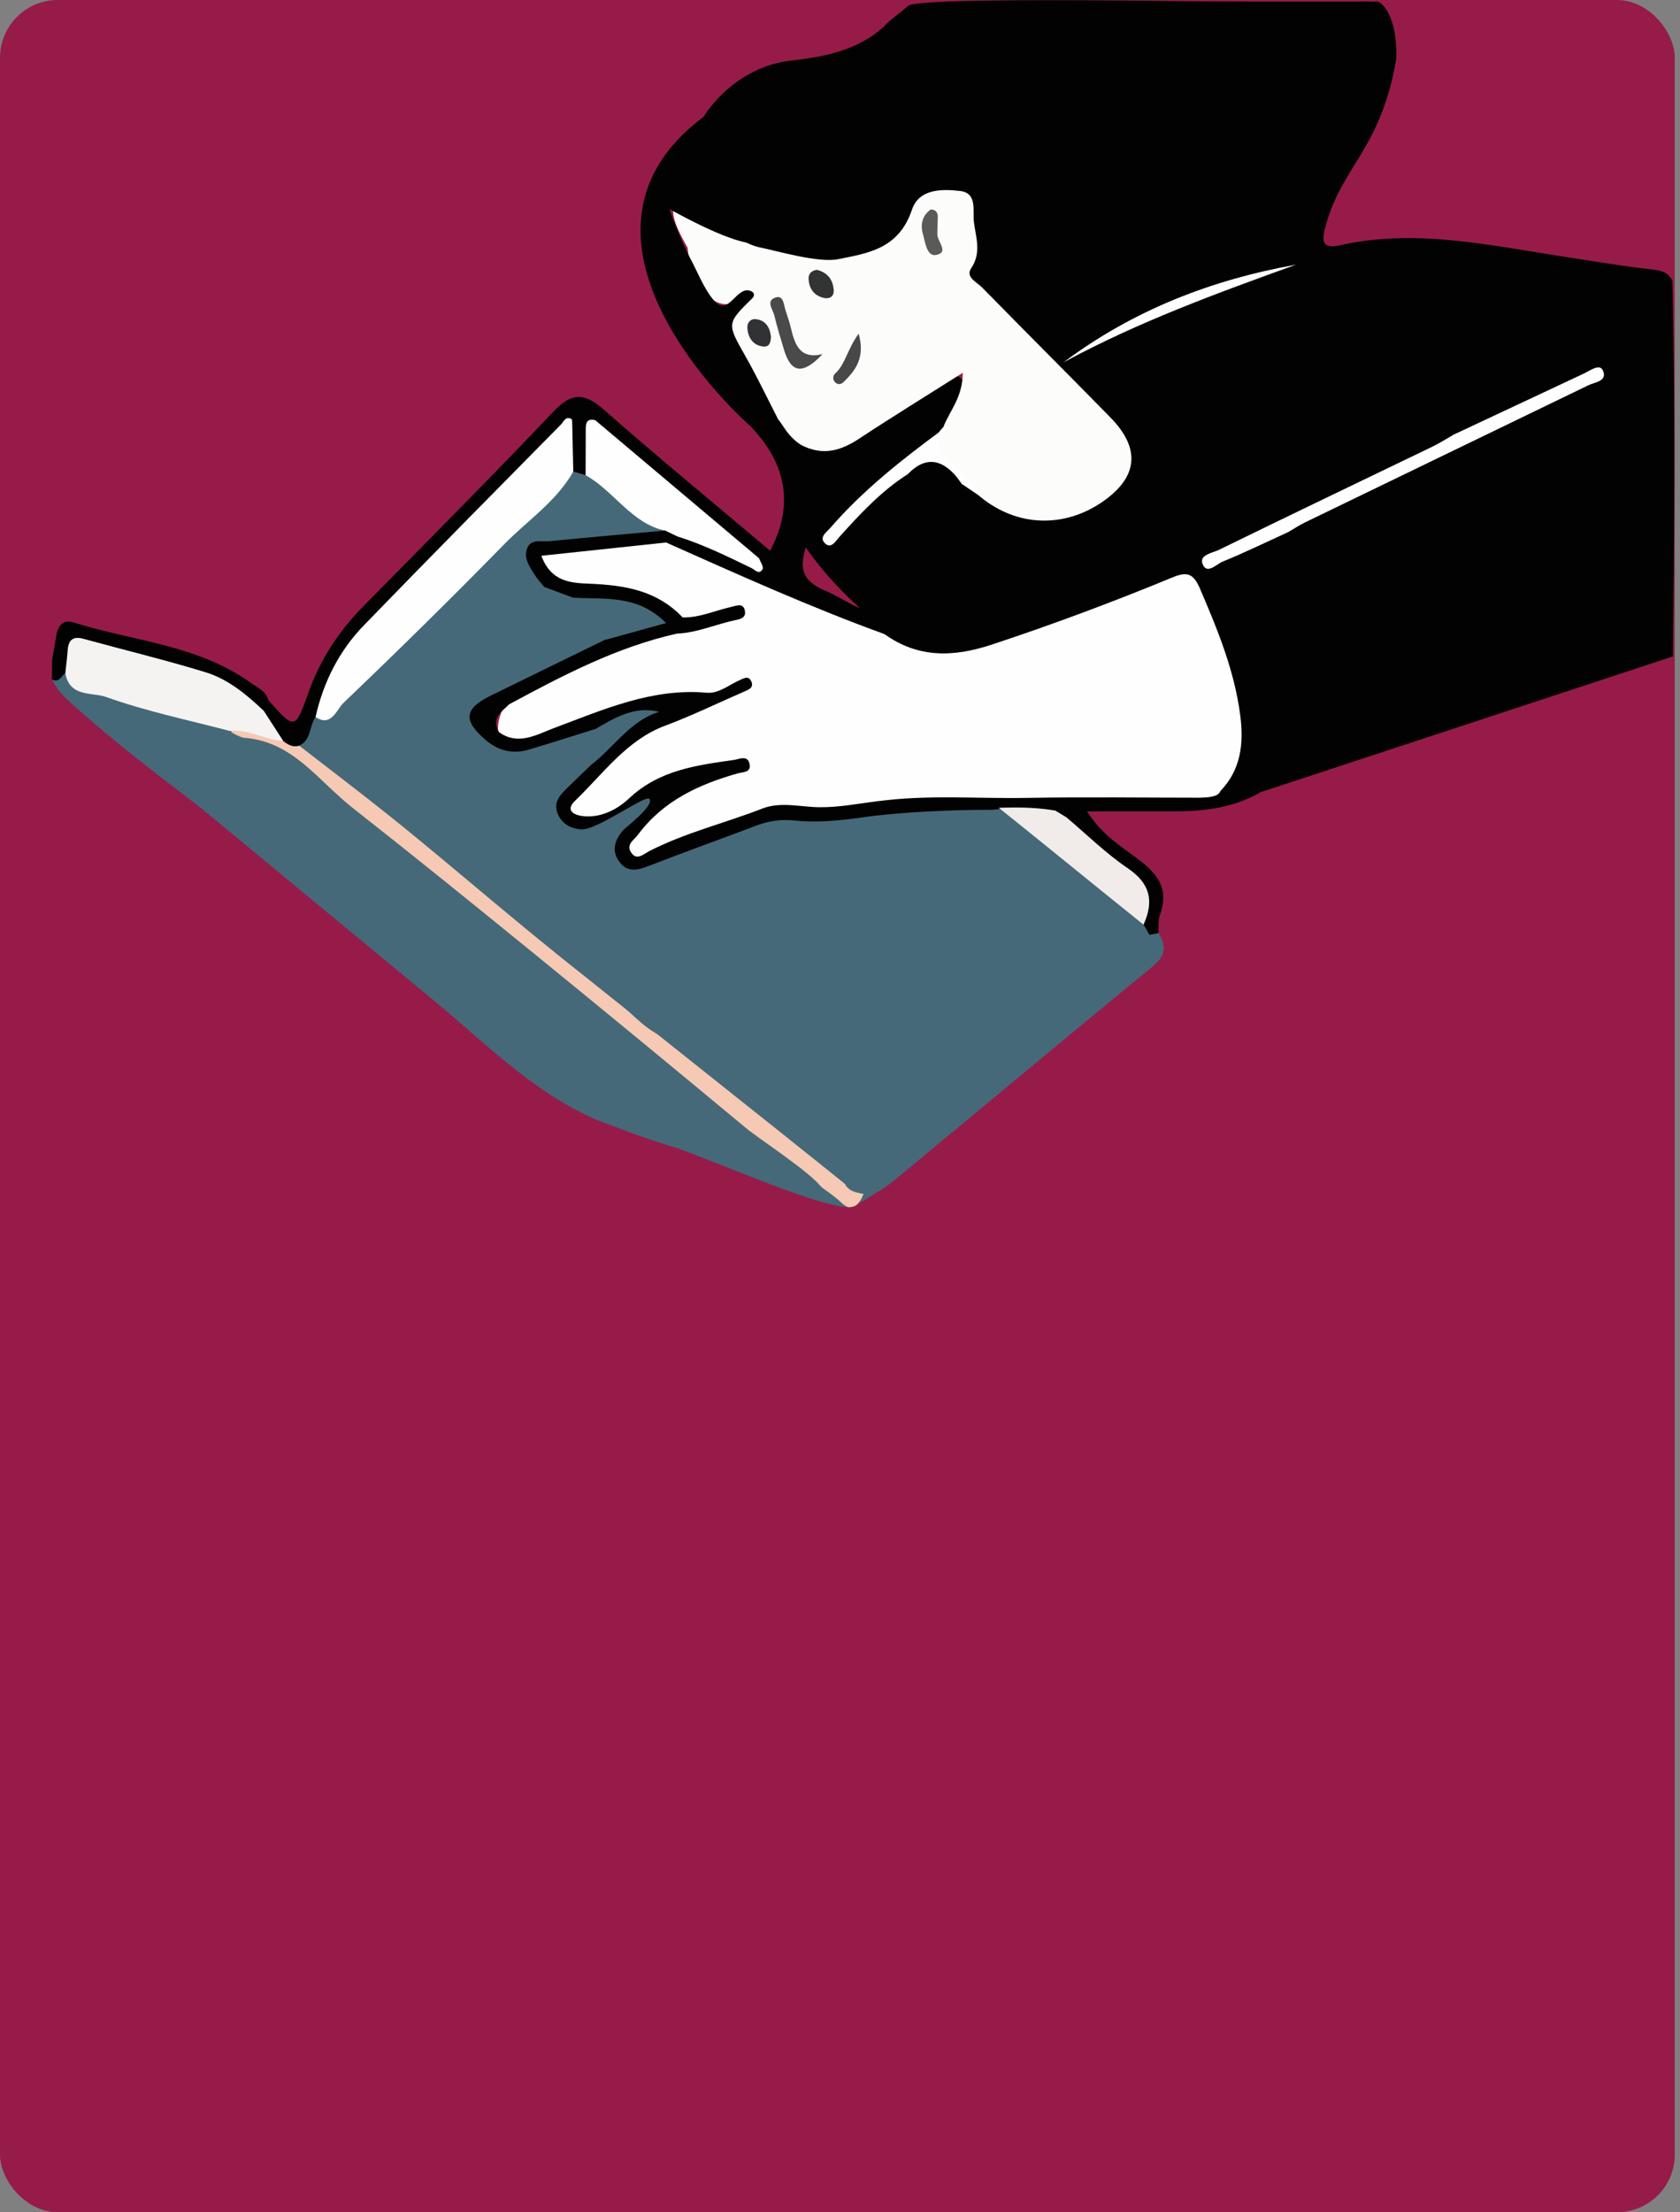 <svg width="291" height="383" viewBox="0 0 291 383" fill="none" xmlns="http://www.w3.org/2000/svg">
<rect x="0" y="0" width="291" height="383" fill="#808080" stroke="none"/>
<rect width="290.09" height="383" rx="10" fill="#971B49"/>
<g clip-path="url(#clip0_1199_39)">
<path d="M289.693 48.698C290.169 70.346 290.021 91.995 289.778 113.643C265.939 121.487 242.111 129.331 218.272 137.174C215.893 136.939 213.65 139.796 211.186 137.522C210.922 134.306 213.481 132.02 213.608 128.815C213.809 123.56 212.667 118.63 211.26 113.722C210.456 110.921 209.346 108.22 208.161 105.576C205.919 100.567 205.359 100.298 200.568 102.326C190.679 106.528 180.6 110.136 170.383 113.318C164.376 115.19 158.643 115.179 153.429 110.932C151.949 109.946 152.075 107.738 150.584 106.752C146.068 102.83 141.943 98.528 138.644 93.373C137.501 88.174 136.888 82.963 138.274 77.697C145.952 78.033 151.578 73.024 157.691 69.271C159.363 68.251 160.97 67.108 162.683 66.167C163.879 65.517 165.19 64.374 166.48 65.528C167.908 66.817 167.125 68.498 166.533 69.965C165.888 71.579 165.127 73.136 164.101 74.526C159.088 79.591 152.922 83.188 148.025 88.432C147.062 89.463 145.92 90.337 144.915 91.614C148.046 88.611 150.838 85.496 154.18 83.042C155.27 82.235 156.338 80.879 157.67 82.683C157.744 85.059 156.941 87.3 156.676 89.631C156.401 92.107 155.143 94.157 152.922 95.065C150.098 96.219 150.457 97.653 152.604 98.83C155.83 100.589 158.728 103.604 162.916 102.517C163.699 102.315 164.704 102.472 165.338 102.965C169.124 105.923 173.048 104.478 176.834 103.29C180.631 102.102 184.545 102.427 188.352 101.721C191.208 101.194 194.116 97.474 193.746 94.594C193.513 92.779 192.075 93.373 191.112 93.34C184.333 93.115 177.554 92.645 170.764 93.093C168.712 93.228 166.364 93.721 165.105 91.435C163.688 88.857 164.45 86.347 166.152 84.118C167.792 83.199 168.923 84.622 170.267 85.104C176.676 89.72 183.297 90.818 190.097 86.191C195.311 82.638 195.692 78.672 191.43 73.887C184.756 66.413 177.088 60.026 170.415 52.53C168.204 50.054 166.343 47.768 167.623 44.048C168.098 42.669 167.802 41.123 167.496 39.678C167.083 37.706 167.051 35.386 164.397 35.162C162.07 34.96 159.775 35.252 158.686 37.75C155.65 44.664 149.918 46.177 143.562 46.468C141.351 46.569 139.172 46.3 137.438 48.35C136.518 49.437 134.963 49.774 134.424 48.026C133.567 45.213 131.484 44.81 129.284 44.339C128.057 44.07 126.883 43.611 125.677 43.252C119.406 41.358 118.411 39.173 120.907 32.708C121.309 31.666 121.732 30.635 122.346 29.705C121.637 30.332 120.897 30.624 120.008 30.389C118.549 29.951 118.633 28.921 118.877 27.621C120.495 18.836 128.258 11.508 136.856 10.51C142.663 9.838 148.416 8.841 153.091 4.628C154.297 3.227 155.915 2.353 157.226 1.042C159.278 -1.009 229.631 0.751 234.348 0.482C236.876 4.919 166.628 5.737 162.313 7.608C160.96 8.191 159.5 8.695 159.722 10.51C160.23 14.735 157.565 18.018 156.972 21.906C156.57 24.539 154.582 25.167 152.319 25.369C146.417 25.918 142.102 22.164 137.575 19.183C135.767 17.995 134.202 17.122 132.245 17.995C130.162 18.937 129.559 21.032 129.802 23.139C130.257 27.094 130.151 31.061 130.468 35.005C130.627 36.977 130.965 38.994 133.736 37.974C135.735 37.235 136.708 38.703 137.766 40.182C140.822 44.496 144.619 44.137 147.041 39.342C147.708 38.031 148.342 36.63 149.601 35.958C155.481 32.82 161.129 29.145 167.358 26.814C171.261 25.357 173.471 27.273 173.566 31.7C173.588 32.585 173.714 33.56 173.376 34.322C170.922 39.834 173.027 44.698 175.153 49.594C175.745 50.961 176.38 52.205 177.649 53.001C180.758 54.962 190.277 54.659 192.847 52.059C195.84 49.045 199.489 47.79 203.254 46.961C207.04 46.132 210.795 44.944 214.697 44.754C217.965 44.597 219.478 42.602 219.33 39.297C219.171 35.61 219.562 32.495 223.782 31.7C224.967 31.475 225.612 30.288 225.739 29.078C226.173 24.842 227.706 20.864 227.897 16.539C228.108 11.631 228.087 6.297 234.486 4.986C236.675 4.538 223.888 0.28 238.462 0.28C238.811 0.045 242.111 1.961 241.847 10.23C239.213 25.705 232.508 28.719 229.694 38.849C228.954 41.515 228.732 43.218 232.201 42.445C245.305 39.521 258.166 42.513 271.048 44.462C275.849 45.191 280.64 46.02 285.463 46.569C287.123 46.759 288.847 46.782 289.725 48.698H289.693Z" fill="#020202"/>
<path d="M163.444 73.831C164.523 71.075 166.744 68.8 166.765 64.542C160.409 68.565 154.539 72.173 148.775 75.972C145.761 77.955 142.757 78.874 139.362 77.305C136.866 76.655 135.703 74.38 134.169 72.554C132.033 68.139 129.569 63.926 127.263 59.612C125.507 56.306 125.592 55.589 127.231 52.418C123.498 53.808 119.669 49.325 119.098 42.883C115.523 36.596 115.65 35.14 120.219 29.806C121.425 29.235 122.25 27.834 123.942 27.957C123.096 30.333 122.261 32.618 121.457 34.916C120.251 38.333 117.596 35.319 125.01 40.238C127.327 40.664 129.283 42.367 131.589 42.826C134.391 43.387 141.731 45.56 145.147 44.877C150.393 43.835 155.681 43.073 157.955 36.327C159.182 32.663 163.127 32.697 166.321 33.067C169.304 33.414 168.468 36.462 168.69 38.4C169.007 41.045 170.065 43.723 168.214 46.457C167.178 47.992 169.24 48.866 170.129 49.785C177.5 57.315 184.967 64.744 192.339 72.274C197.659 77.697 197.119 82.672 190.869 86.941C184.428 91.334 176.326 91.345 169.801 86.011C167.823 83.983 165.813 81.731 163.698 79.893C161.202 77.731 161.393 75.983 163.455 73.876L163.444 73.831Z" fill="#FCFCFB"/>
<path d="M46.472 121.218C51.126 126.406 51.104 126.395 53.484 119.75C55.536 114.025 58.804 109.161 62.971 104.926C73.981 93.743 85.065 82.639 95.874 71.243C99.025 67.915 101.236 67.982 104.546 70.884C114.033 79.221 123.774 87.233 133.419 95.368C133.112 96.309 132.393 96.668 131.568 96.869C127.771 95.928 125.339 92.757 122.346 90.493C115.619 85.418 109.792 79.12 102.78 74.481C100.982 75.501 102.304 77.439 101.648 78.784C101.278 79.535 101.193 80.622 100.136 80.476C99.416 80.375 99.205 79.535 98.983 78.84C98.539 77.462 99.131 75.915 98.306 74.649C97.471 74.515 97.016 75.131 96.529 75.635C85.805 86.706 74.848 97.53 64.229 108.724C60.084 113.094 57.461 118.35 55.642 124.132C55.007 126.496 54.383 128.883 51.76 129.678C50.639 129.958 49.666 129.622 48.767 128.927C47.096 127.247 45.636 125.409 45.118 122.933C45.213 122.036 45.277 121.106 46.493 121.229L46.472 121.218Z" fill="#020202"/>
<path d="M121.743 20.337C122.494 22.803 150.658 55.253 115.968 36.204C117.512 40.697 119.342 44.317 119.469 44.552C120.854 47.084 121.88 49.953 123.689 52.048C126.29 55.074 127.613 49.034 130.267 50.491C130.775 50.827 130.606 51.342 130.341 51.6C125.836 56.037 125.899 55.981 129.093 61.617C131.134 65.214 132.922 68.968 134.815 72.655C133.546 75.613 131.557 74.1 129.738 73.562C121.933 66.492 96.772 39.151 121.722 20.337H121.743Z" fill="#020202"/>
<path d="M129.759 73.562C131.42 73.081 133.26 73.686 134.836 72.655C136.264 74.392 137.956 79.042 145.402 78.112C145.254 83.457 138.633 88.566 139.891 93.833C138.242 98.36 138.876 100.522 142.895 102.237C145.793 103.469 148.374 105.497 151.494 106.158C153.757 106.461 151.917 108.926 153.186 109.755C151.568 111.145 150.055 110.136 148.543 109.498C138.675 105.352 128.85 101.127 118.972 97.004C117.576 96.421 116.042 96.007 115.481 94.225C115.63 93.194 116.359 92.779 117.142 92.41C121.002 91.805 123.868 94.707 127.285 95.659C128.659 96.04 129.791 97.71 131.462 96.623C131.853 95.771 132.647 95.592 133.398 95.345C137.554 87.524 136.317 80.162 129.738 73.54L129.759 73.562Z" fill="#020202"/>
<path d="M9.973 119.369C9.92 118.865 9.857 118.361 9.804 117.868C12.659 116.254 77.185 170.207 79.025 171.81C85.635 177.536 92.436 183.015 99.247 188.461C102.399 190.982 106.418 191.609 110.088 192.607C117.047 194.5 123.72 197.268 130.584 199.419C132.181 199.912 133.768 200.417 135.471 200.047C138.77 200.585 141.161 202.512 142.853 205.504C142.916 205.963 148.797 207.868 148.564 208.249C148.035 211.734 126.555 202.075 117.184 198.713C113.271 197.638 109.58 196.204 105.635 194.769C93.652 190.399 84.863 181.256 75.249 173.3C74.382 172.583 10.84 120.075 9.973 119.369Z" fill="#456978"/>
<path d="M200.652 161.546C202.185 163.899 201.836 165.557 199.562 167.406C184.629 179.631 169.832 192.024 154.952 204.305C153.323 205.65 151.451 206.658 149.695 207.824C147.94 208.787 146.734 208.216 146.025 206.322C145.951 205.874 145.994 205.426 146.131 204.989C148.363 202.165 152.202 202.804 154.74 200.26C159.024 195.946 163.867 192.282 168.606 188.539C173.217 184.898 177.024 180.091 182.524 177.726C185.041 177.009 186.363 174.656 188.224 173.043C188.51 172.774 188.817 172.527 189.145 172.314C192.55 170.544 194.792 167.16 197.997 165.132C199.467 164.202 198.325 162.655 199.002 161.591C199.552 161.232 200.102 161.199 200.652 161.557V161.546Z" fill="#456978"/>
<path d="M200.652 161.546C200.134 161.647 199.616 161.759 199.097 161.86C198.167 161.636 197.712 160.941 197.479 160.033C198.569 155.338 196.549 152.268 192.953 149.825C190.742 148.324 188.638 146.621 186.713 144.704C185.75 143.752 184.322 143.012 184.714 141.164C185.93 138.867 188.215 138.564 190.266 137.847C192.498 137.499 194.74 137.499 196.982 137.824C200.271 138.754 203.571 138.822 206.892 137.981C207.199 137.679 207.537 137.41 207.886 137.163C209.029 136.457 210.181 135.897 211.45 136.872C213.629 139.292 216.051 135.875 218.283 137.186C213.523 139.942 208.331 140.48 203.032 140.48C198.368 140.48 193.704 140.48 188.299 140.48C190.89 144.57 194.201 146.542 197.109 148.727C200.578 151.338 202.566 153.893 200.895 158.487C200.557 159.406 200.726 160.526 200.663 161.557L200.652 161.546Z" fill="#020202"/>
<path d="M9 117.61C9 116.478 9.021 115.347 9.032 114.226C9.275 112.792 9.529 111.358 9.772 109.923C10.068 108.164 11.084 107.234 12.702 107.749C23.056 111.044 34.256 111.57 43.553 118.305C44.642 119.1 46.07 119.627 46.482 121.229C46.218 121.846 45.964 122.473 45.7 123.089C44.811 123.37 44.05 122.989 43.394 122.451C35.335 115.806 25.33 115.078 16.002 112.321C12.892 111.402 12.871 114.215 12.183 116.153C11.422 117.375 10.756 118.82 9.011 117.621L9 117.61Z" fill="#020202"/>
<path d="M146.321 204.932C147.03 206.311 148.331 206.445 149.579 206.703C148.891 208.372 148.352 209 146.882 209C145.518 208.294 146.216 208.294 142.461 205.65C142.44 205.313 142.429 204.977 142.408 204.641C143.794 203.509 145.095 203.655 146.321 204.944V204.932Z" fill="#F5C9B3"/>
<path d="M251.608 75.333C246.341 75.31 241.064 75.097 235.807 75.366C233.597 75.478 229.853 74.862 231.651 79.837C232.19 81.328 230.498 82.213 229.387 82.459C226.722 83.053 224.427 85.059 221.519 84.678C221.011 84.611 220.08 84.756 220.006 85.025C219.086 88.118 215.628 87.815 214.01 90.415C211.524 94.404 204.607 95.009 200.758 92.387C199.668 91.648 198.663 90.572 199.245 89.115C200.366 86.291 199.541 83.703 199.351 80.879C198.97 75.198 195.385 72.856 192.106 69.865C190.975 68.834 189.113 68.049 189.43 66.29C189.779 64.318 191.81 63.668 193.407 63.903C197.754 64.542 200.07 61.214 202.397 58.614C207.008 53.46 212.391 52.284 218.515 53.897C220.62 54.457 222.492 54.637 224.522 53.807C226.955 52.799 229.324 51.914 232.137 52.9C234.601 53.763 235.733 51.253 236.897 49.482C238.716 46.715 243.866 44.978 246.531 46.334C246.775 46.457 247.177 46.602 247.198 46.793C247.378 48.138 246.299 50.099 248.689 50.312C252.084 50.603 255.521 51.096 258.885 50.255C260.957 49.74 262.798 48.877 264.278 51.477C265.135 52.967 266.817 52.284 268.139 52.317C272.665 52.429 277.16 52.216 281.296 54.95C282.332 55.634 284.331 55.264 285.674 54.749C288.667 53.595 288.942 55.163 288.942 57.662C288.9 74.123 288.995 90.583 288.889 107.044C288.847 112.825 283.675 110.752 280.904 112.232C279.455 113.005 277.319 112.131 275.574 112.478C271.714 113.24 268.234 114.73 264.606 116.758C259.054 119.874 253.004 124.098 246.034 122.025C241.011 120.523 238.187 123.011 235.881 127.011C234.75 128.972 234.443 131.224 231.122 129.544C229.662 128.804 227.05 130.743 224.924 131.303C220.112 132.58 218.261 130.373 217.859 125.342C217.5 120.77 218.018 116.344 217.965 111.884C217.891 105.329 219.446 99.615 222.798 94.27C223.147 93.721 223.031 92.858 223.137 92.129C223.549 89.541 225.792 89.317 227.473 88.521C243.158 81.103 258.705 73.338 274.4 65.92C268.244 68.912 262.121 71.982 255.86 74.739C254.517 75.333 253.195 76.543 251.598 75.366L251.608 75.333Z" fill="#020202"/>
<path d="M164.026 0.28C188.447 0.28 212.867 0.28 237.288 0.28C237.245 3.765 238.06 7.754 232.38 6.723C230.773 6.432 230.212 8.774 229.895 10.331C228.721 16.012 228.816 21.906 227.346 27.554C226.595 30.411 227.113 33.952 222.46 33.302C220.641 33.044 220.345 35.095 220.398 36.854C220.673 45.359 220.567 45.101 212.751 46.255C207.04 47.096 201.011 47.779 196.062 50.916C193.322 52.653 191.271 55.006 187.696 55.466C184.787 55.836 182.038 55.051 179.182 55.163C176.897 55.253 174.349 53.46 173.82 49.964C173.481 47.723 173.513 44.944 170.531 43.913C169.431 43.532 169.843 41.885 170.425 40.776C171.863 38.019 172.212 34.971 172.307 31.912C172.35 30.545 172.974 28.64 171.377 27.957C169.727 27.251 167.738 27.072 166.247 28.472C164.396 30.209 161.752 30.243 160.028 31.397C156.517 33.739 152.794 35.532 149.23 37.683C148.722 37.986 148.447 38.871 148.225 39.543C147.422 42.02 147.094 44.675 143.498 44.451C140.357 44.249 137.321 44.686 136.454 40.26C136.105 38.445 134.942 37.728 133.514 39.453C131.483 41.907 130.595 40.518 129.791 38.344C129.167 36.663 129.072 34.938 129.029 33.156C128.955 30.377 129.357 27.598 128.617 24.82C127.76 21.581 128.236 18.063 131.092 16.752C133.397 15.687 135.862 15.654 138.897 18.488C142.377 21.738 147.273 25.593 153.175 24.08C153.958 23.878 155.269 24.114 155.311 23.195C155.533 18.881 159.045 15.519 158.273 10.914C157.955 9.065 157.903 6.533 160.462 6.555C165.369 6.611 165.74 4.224 164.037 0.28H164.026Z" fill="#020202"/>
<path d="M211.439 136.861C211.186 137.522 210.614 138.037 208.087 138.093C206.447 139.225 204.586 138.855 202.83 138.799C187.357 138.273 171.895 139.83 156.422 139.248C155.459 139.214 154.486 139.248 153.545 139.483C150.584 140.2 147.612 141.298 144.555 140.951C134.222 139.741 124.947 143.584 115.566 147.237C113.588 148.01 111.145 150.834 109.231 148.01C107.232 145.063 110.447 143.405 111.928 141.511C115.45 137.006 120.219 134.754 125.254 133.488C119.405 133.129 114.381 135.83 109.559 139.326C107.623 140.727 105.518 141.948 103.149 142.407C101.584 142.71 100.04 142.553 99.056 140.984C97.988 139.259 98.898 137.791 99.987 136.648C104.99 131.381 109.791 125.846 116.93 123.594C120.346 122.518 123.657 121.005 127.665 119.235C124.556 120.501 122.176 121.846 119.511 121.532C112.615 120.714 106.439 123.325 100.251 125.891C97.269 127.135 94.234 128.166 91.05 128.502C89.411 128.681 87.687 128.804 86.397 127.292C85.889 124.994 86.915 123.078 87.803 121.14C95.154 116.579 102.874 112.904 110.997 110.192C112.964 109.542 114.974 109.061 116.972 108.568C119.849 108.411 122.567 107.357 125.37 106.786C122.726 107.021 120.219 108.803 117.438 107.537C112.573 103.301 106.756 102.45 100.77 102.136C98.528 102.013 96.328 101.486 94.688 99.704C92.996 97.855 93.345 95.189 95.619 94.897C101.764 94.102 107.888 92.948 114.096 92.948C114.646 92.948 115.079 93.441 115.407 93.934C127.898 99.491 140.367 105.128 153.196 109.778C159.076 113.98 165.179 113.778 171.779 111.604C182.355 108.108 192.783 104.22 203.095 99.962C205.58 98.931 206.701 99.234 207.844 101.889C210.889 108.982 213.83 116.086 214.834 123.896C215.458 128.748 214.93 133.242 211.45 136.883L211.439 136.861Z" fill="#FEFEFE"/>
<path d="M166.617 83.804C166.438 84.51 166.258 85.216 166.067 85.922C164.618 91.547 165.454 92.499 170.774 91.894C178.653 90.998 186.543 92.174 194.422 92.085C195.628 92.073 197.14 92.936 195.914 94.068C194.063 95.76 194.317 97.979 193.523 99.906C192.772 101.744 192.011 103.066 189.335 103.088C183.063 103.133 176.76 103.873 170.837 106.416C169.452 107.01 168.426 107.055 167.59 105.755C166.617 104.254 164.767 103.324 163.688 103.749C159.055 105.587 156.062 102.057 152.488 100.466C150.806 99.716 149.167 98.774 149.05 96.5C148.976 95.11 149.008 93.822 150.986 94.034C154.222 94.382 155.438 91.95 155.544 89.25C155.65 86.661 156.401 84.398 157.236 82.078C159.002 77.518 160.832 76.958 163.931 80.129C164.978 81.193 166.374 82.045 166.596 83.804H166.617Z" fill="#020202"/>
<path d="M251.608 75.333C259.18 71.781 266.764 68.218 274.336 64.677C275.436 64.161 277.097 62.873 277.657 64.161C278.45 66.01 276.282 66.145 275.14 66.694C258.779 74.616 242.407 82.515 226.056 90.438C225.062 90.919 224.12 91.547 223.158 92.107C219.372 93.833 215.628 95.659 211.788 97.228C210.699 97.676 209.028 99.547 208.298 97.631C207.685 96.04 210.022 95.738 211.122 95.2C223.391 89.194 235.712 83.311 248.001 77.383C249.239 76.79 250.413 76.039 251.618 75.355L251.608 75.333Z" fill="#FEFEFE"/>
<path d="M184.227 62.727C196.358 53.639 209.937 48.429 224.49 45.818C210.805 50.76 197.14 55.724 184.227 62.727Z" fill="#FEFEFE"/>
<path d="M166.617 83.804C166.184 83.244 165.792 82.639 165.317 82.123C162.672 79.262 159.986 79.247 157.257 82.078C152.71 84.969 149.029 88.914 145.412 92.936C144.714 93.71 143.91 95.211 142.779 93.934C141.911 92.959 143.223 92.085 143.794 91.424C149.526 84.812 156.295 79.512 163.212 74.414C162.038 76.7 162.44 78.336 164.513 80.005C166.543 81.641 168.616 83.423 169.822 85.967C168.764 85.249 167.707 84.532 166.649 83.815L166.617 83.804Z" fill="#FEFEFE"/>
<path d="M142.482 61.304C139.013 64.979 136.993 64.576 135.788 60.508C135.206 58.547 134.593 56.598 134.127 54.614C133.895 53.606 132.668 52.205 134.17 51.566C135.714 50.917 135.735 52.687 136.063 53.729C136.369 54.704 136.729 55.656 136.962 56.654C137.649 59.589 138.506 62.279 142.472 61.304H142.482Z" fill="#4A4A4A"/>
<path d="M148.733 57.774C149.886 61.909 148.215 64.083 146.163 66.1C145.729 66.525 145.222 66.682 144.703 66.234C144.153 65.752 144.28 65.013 144.64 64.688C146.448 63.052 146.776 60.419 148.733 57.774Z" fill="#484848"/>
<path d="M161.519 36.283C162.217 36.44 162.45 36.91 162.44 37.56C162.418 38.58 162.355 39.599 162.366 40.608C162.366 41.84 164.407 43.644 162.249 44.126C160.515 44.518 160.282 41.986 159.87 40.552C159.404 38.949 159.7 37.347 161.181 36.294C161.276 36.227 161.435 36.294 161.519 36.294V36.283Z" fill="#5A5A59"/>
<path d="M141.52 46.715C143.35 47.196 144.249 48.373 144.407 50.155C144.513 51.32 143.73 51.768 142.831 51.6C141.16 51.286 140.145 50.121 140.06 48.306C140.008 47.275 140.716 46.804 141.52 46.715Z" fill="#323333"/>
<path d="M133.546 58.245C133.504 59.175 133.324 60.116 132.224 59.993C130.479 59.814 129.58 58.536 129.453 56.799C129.389 55.881 129.982 55.119 131.018 55.264C132.605 55.5 133.334 56.631 133.535 58.234L133.546 58.245Z" fill="#313233"/>
<path d="M51.812 129.084C53.928 128.188 53.547 125.678 54.657 124.131C56.804 123.045 58.55 121.364 60.21 119.638C71.061 108.332 82.325 97.497 93.705 86.796C95.566 85.036 97.037 82.874 98.983 81.193C100.008 81.036 100.992 81.35 101.997 81.529C106.925 83.983 110.204 89.104 115.503 90.998C116.063 91.199 115.936 91.95 115.513 92.443C109.865 93.395 104.165 93.9 98.485 94.606C92.351 95.368 92.341 95.289 94.361 101.228C92.785 103.693 91.167 102.214 89.897 101.037C87.56 98.864 85.974 99.502 83.943 101.687C77.915 108.153 71.907 114.663 65.276 120.445C62.759 122.641 61.585 126.361 57.957 127.336C56.921 127.616 57.175 128.894 58 129.387C62.495 132.065 65.287 136.95 69.856 139.572C71.802 140.682 73.557 142.105 75.725 142.799C78.317 143.629 80.4 145.287 82.05 147.584C86.577 153.915 92.224 158.711 99.236 161.669C104.091 163.72 106.798 168.437 110.193 172.202C112.076 174.297 115.048 175.877 115.027 179.496C113.282 180.662 112.182 179.261 111.008 178.32C92.372 163.428 74.139 147.987 55.44 133.185C54.023 132.065 52.468 130.989 51.823 129.073L51.812 129.084Z" fill="#456978"/>
<path d="M99.299 81.653C96.296 86.897 91.367 90.101 87.327 94.236C78.2 103.559 68.903 112.702 59.491 121.689C58.306 122.821 57.407 125.958 54.657 124.132C56.032 118.002 58.803 112.613 63.044 108.243C74.34 96.589 85.741 85.07 97.131 73.529C97.629 73.025 98.02 71.859 99.099 72.632C99.754 75.624 99.49 78.638 99.299 81.653Z" fill="#FEFEFE"/>
<path d="M51.812 129.084C57.153 133.23 62.536 137.298 67.814 141.533C80.474 151.685 92.605 162.565 105.603 172.247C108.744 174.589 111.198 177.928 114.857 179.519C115.132 179.519 115.439 179.519 115.661 179.665C126.11 187.015 136.073 195.038 145.761 203.476C146.195 203.846 146.364 204.439 146.417 205.033C146.417 205.381 146.438 205.717 146.448 206.064C145.148 205.963 143.773 205.75 142.472 205.65C140.282 203.846 138.358 201.873 135.745 200.697C132.477 199.957 130.129 197.548 127.665 195.475C102.895 174.701 77.438 154.879 52.542 134.272C49.665 131.886 46.535 130.149 42.886 129.387C41.373 129.073 38.909 128.95 40.326 125.936C43.679 124.871 46.397 126.485 49.062 128.3C49.887 128.927 50.744 129.443 51.823 129.095L51.812 129.084Z" fill="#F5C9B3"/>
<path d="M49.052 128.289C45.922 128.132 43.087 126.182 39.861 126.563C38.804 127.616 37.535 127.403 36.35 127.067C29.042 124.961 21.607 123.336 14.415 120.781C12.522 120.109 10.65 119.358 11.316 116.546C11.454 115.246 11.623 113.935 11.718 112.635C11.845 110.719 12.702 110.114 14.457 110.596C21.512 112.534 28.63 114.248 35.62 116.389C39.491 117.576 42.696 120.221 45.689 123.067C46.81 124.804 47.931 126.541 49.052 128.266V128.289Z" fill="#F4F3F1"/>
<path d="M115.28 91.883C109.421 90.695 106.343 84.981 101.425 82.269C100.643 79.58 101.298 76.834 101.171 74.112C101.108 72.812 101.584 71.77 103.117 72.756C112.573 80.723 122.017 88.689 131.472 96.645C131.705 97.284 132.308 98.135 132.107 98.505C131.504 99.626 130.743 98.617 130.097 98.315C125.92 96.287 121.742 94.247 117.321 92.869C116.338 93.239 115.703 92.813 115.28 91.883Z" fill="#FEFEFE"/>
<path d="M103.128 72.744C101.362 72.319 101.457 73.585 101.457 74.795C101.457 77.282 101.447 79.77 101.436 82.257C100.727 82.045 100.008 81.843 99.3 81.641C99.236 78.638 99.162 75.635 99.099 72.621C100.854 74.66 99.225 77.394 100.643 80.218C100.643 77.607 100.537 75.635 100.674 73.686C100.812 71.736 101.637 71.075 103.139 72.744H103.128Z" fill="#020202"/>
<path d="M11.316 116.557C12.078 120.781 16.002 119.818 18.318 120.647C25.33 123.157 32.659 124.669 39.861 126.563C40.232 126.978 41.786 127.684 42.178 127.717C50.755 128.345 54.922 135.023 61.162 139.931C71.707 148.212 82.145 156.66 92.552 165.132C104.831 175.127 117.057 185.189 129.241 195.318C131.399 197.111 140.537 203.061 142.218 205.504C134.868 204.014 127.655 200.204 124.376 198.59C118.147 195.52 111.441 194.456 105.043 192.371C99.004 190.399 94.89 186.186 90.141 182.668C85.001 178.858 80.157 174.589 75.197 170.51C74.382 169.838 73.473 169.625 72.468 169.67C62.6 161.759 52.839 153.702 42.833 145.982C32.5 137.992 21.892 130.407 12.152 121.577C10.84 120.389 9.761 119.19 9 117.61C10.206 118.316 10.597 117.027 11.316 116.546V116.557Z" fill="#456978"/>
<path d="M115.281 91.883C115.968 92.208 116.645 92.544 117.322 92.869C116.909 93.698 116.137 93.788 115.387 93.922C108.269 94.673 101.161 95.435 93.769 96.219C95.493 100.847 99.025 100.926 102.23 101.06C108.163 101.318 113.789 102.192 118.242 106.898C120.188 108.702 118.591 109.139 117.29 109.688C106.915 111.996 97.523 116.904 88.174 121.947C86.884 123.258 85.022 124.322 86.418 126.742C89.729 129.152 92.986 127.168 95.905 126.07C104.535 122.843 112.954 119.089 122.43 119.93C124.524 120.12 126.322 118.518 128.237 117.7C128.861 117.431 129.612 116.971 130.066 117.834C130.669 118.966 129.823 119.325 129.019 119.683C124.397 121.678 119.86 123.908 115.164 125.656C108.565 128.121 104.504 133.925 99.638 138.609C97.566 140.603 100.009 141.264 101.405 141.332C104.313 141.489 106.968 140.099 109.009 138.183C114.255 133.275 120.706 132.491 127.147 131.561C128.078 131.426 129.601 130.631 129.855 132.39C130.056 133.791 128.607 133.656 127.74 133.903C121.077 135.807 114.911 138.586 110.479 144.548C109.834 145.422 108.459 146.15 109.252 147.472C110.236 149.142 111.431 147.876 112.489 147.338C118.76 144.133 125.571 142.508 132.065 139.976C135.249 138.743 138.686 139.729 141.996 139.752C145.349 139.774 148.596 139.147 151.885 138.721C164.46 138.317 177.035 137.88 189.6 138.956C187.971 139.797 186.342 140.637 184.714 141.477C183.825 141.869 182.979 141.578 182.133 141.332C177.48 140.323 172.889 141.264 168.299 141.892C160.854 142.004 153.366 141.466 146.036 143.472C145.508 143.618 144.926 143.696 144.387 143.618C134.064 142.116 124.884 146.43 115.524 149.904C115.006 150.094 114.488 150.318 113.969 150.509C107.973 152.649 105.868 151.136 105.572 144.391C103.795 144.189 102.018 144.727 100.231 144.391C95.799 143.539 94.403 139.774 97.206 135.987C98.317 134.485 99.66 133.208 101.098 132.065C103.393 130.687 105.022 128.49 106.936 126.642C108.47 125.162 110.077 123.829 112.277 123.683C108.776 123.919 105.963 126.126 102.822 127.392C99.237 128.479 95.842 130.182 92.15 130.9C88.681 131.572 85.572 131 82.96 128.3C79.692 124.938 79.956 121.734 84.07 119.627C89.771 116.691 95.588 113.98 101.415 111.324C102.431 110.865 103.414 110.327 104.43 109.879C106.809 108.836 109.464 108.646 112.203 107.257C108.057 103.525 103.256 105.363 99.046 104.321C97.312 103.693 95.218 103.738 94.255 101.587C93.726 100.926 93.124 100.309 92.669 99.592C91.833 98.259 90.744 96.813 91.22 95.189C91.802 93.172 93.737 93.833 95.154 93.698C101.87 93.037 108.586 92.454 115.302 91.838L115.281 91.883Z" fill="#020202"/>
<path d="M102.335 132.468C100.908 133.858 99.459 135.225 98.041 136.625C96.899 137.768 95.841 139.023 96.592 140.85C97.333 142.62 98.729 143.393 100.548 143.584C103.382 143.898 112.319 137.118 112.52 138.396C113.208 139.606 108.311 143.293 107.909 143.763C106.418 145.489 105.868 147.382 107.359 149.299C108.713 151.047 110.447 150.666 112.288 149.948C118.538 147.528 124.831 145.265 131.103 142.9C133.218 142.105 135.312 141.813 137.607 142.049C141.605 142.463 145.603 142.049 149.622 141.477C156.115 140.559 165.486 140.178 171.694 140.2C179.87 141.175 182.334 146.968 187.717 152.929C189.727 155.148 191.408 157.4 194.391 158.52C198.442 160.044 198.748 162.969 196.125 166.667C194.158 169.446 191.504 171.227 188.976 173.244C186.765 174.656 185.369 177.088 183.18 178.511C175.057 183.295 168.638 190.467 161.15 196.17C156.517 199.7 152.678 204.596 146.396 205C135.873 196.495 106.64 173.379 96.117 164.874C91.886 159.932 106.407 169.546 102.092 164.683C101.288 163.776 100.04 163.193 98.898 162.745C91.865 160.044 86.238 155.316 81.796 149.097C79.67 146.128 76.995 144.626 73.875 143.214C69.041 141.04 64.621 137.948 61.437 133.365C60.337 131.774 58.856 131.314 57.323 130.687C56.276 130.261 55.25 129.544 55.239 128.222C55.229 126.877 56.339 125.768 57.302 125.835C60.57 126.048 61.077 122.989 62.748 121.274C66.715 117.207 70.681 113.106 74.932 109.397C78.02 106.707 80.516 103.458 83.287 100.477C85.688 97.889 87.582 96.287 90.236 99.872C91.23 101.217 92.521 102.001 94.223 101.587C95.841 102.192 97.47 102.808 99.088 103.413C101.267 104.668 103.71 103.357 105.921 104.186C107.38 104.735 109.707 103.94 110.109 106.08C110.585 108.568 108.258 108.915 106.65 109.61C106.016 109.89 105.35 110.091 104.905 110.708C98.285 113.946 91.664 117.162 85.043 120.411C80.368 122.709 80.157 124.737 84.165 128.143C86.376 130.026 88.851 130.586 91.548 129.79C95.387 128.659 99.194 127.426 103.023 126.238C105.318 126.586 104.99 128.177 104.366 129.712C103.932 130.776 102.98 131.505 102.325 132.435L102.335 132.468Z" fill="#456978"/>
<path d="M189.008 173.266C190.636 170.331 193.894 169.199 195.565 166.151C197.543 162.543 197.12 159.899 193.344 159.293C190.964 158.913 189.833 157.635 188.542 155.786C183.392 148.424 176.105 144.211 168.278 140.894C173.101 139.752 177.945 139.516 182.831 140.345C181.71 142.486 179.521 141.231 177.638 142.239C182.895 146.295 187.844 150.475 192.847 154.576C194.804 156.178 197.014 157.545 198.103 160.089C198.442 160.683 198.78 161.277 199.119 161.871C200.811 163.596 201.382 165.008 198.558 166.263C194.941 167.877 193.175 172.404 189.018 173.266H189.008Z" fill="#456978"/>
<path d="M183.201 178.533C184.862 176.438 186.173 173.917 188.997 173.267C187.347 175.362 186.004 177.861 183.201 178.533Z" fill="#456978"/>
<path d="M198.082 160.089C190.446 153.982 180.949 146.195 173.006 139.853C177.057 139.718 179.891 139.853 182.81 140.346C183.445 140.727 184.069 141.108 184.703 141.489C188.225 144.458 191.557 147.752 195.332 150.307C199.193 152.918 199.954 155.954 198.072 160.089H198.082Z" fill="#F1EBE9"/>
<path d="M189.6 138.967C177.035 138.889 164.46 138.81 151.896 138.732C160.536 137.544 169.23 138.295 177.892 138.138C187.95 137.959 198.018 138.105 208.087 138.105C208.087 138.396 208.045 138.687 207.981 138.967C204.544 139.449 201.117 139.472 197.68 138.956C194.994 138.956 192.297 138.956 189.61 138.956L189.6 138.967Z" fill="#020202"/>
<path d="M197.68 138.956C201.117 138.956 204.554 138.956 207.981 138.956C204.544 139.931 201.106 139.976 197.68 138.956Z" fill="#020202"/>
<path d="M117.29 109.688C117.988 108.904 119.088 108.276 118.242 106.898C121.193 106.954 123.89 105.688 126.713 105.06C127.581 104.87 128.797 104.276 129.04 105.833C129.22 106.954 128.205 107.189 127.39 107.357C124.006 108.063 120.791 109.554 117.301 109.688H117.29Z" fill="#020202"/>
<path d="M104.926 110.753C105.339 108.736 107.401 109.117 108.438 108.019C108.892 107.537 109.432 106.842 109.432 106.248C109.432 105.34 108.448 105.531 107.845 105.262C105.043 104.007 101.785 105.296 99.109 103.458C104.524 103.85 110.299 102.763 115.376 107.873C111.462 108.949 108.205 109.845 104.937 110.753H104.926Z" fill="#456978"/>
<path d="M102.335 132.468C102.451 130.384 105.603 128.703 103.044 126.272C106.481 124.244 109.908 122.171 114.201 123.235C109.114 124.759 106.322 129.454 102.335 132.457V132.468Z" fill="#456978"/>
</g>
<defs>
<clipPath id="clip0_1199_39">
<rect width="281" height="209" fill="white" transform="translate(9)"/>
</clipPath>
</defs>
</svg>
